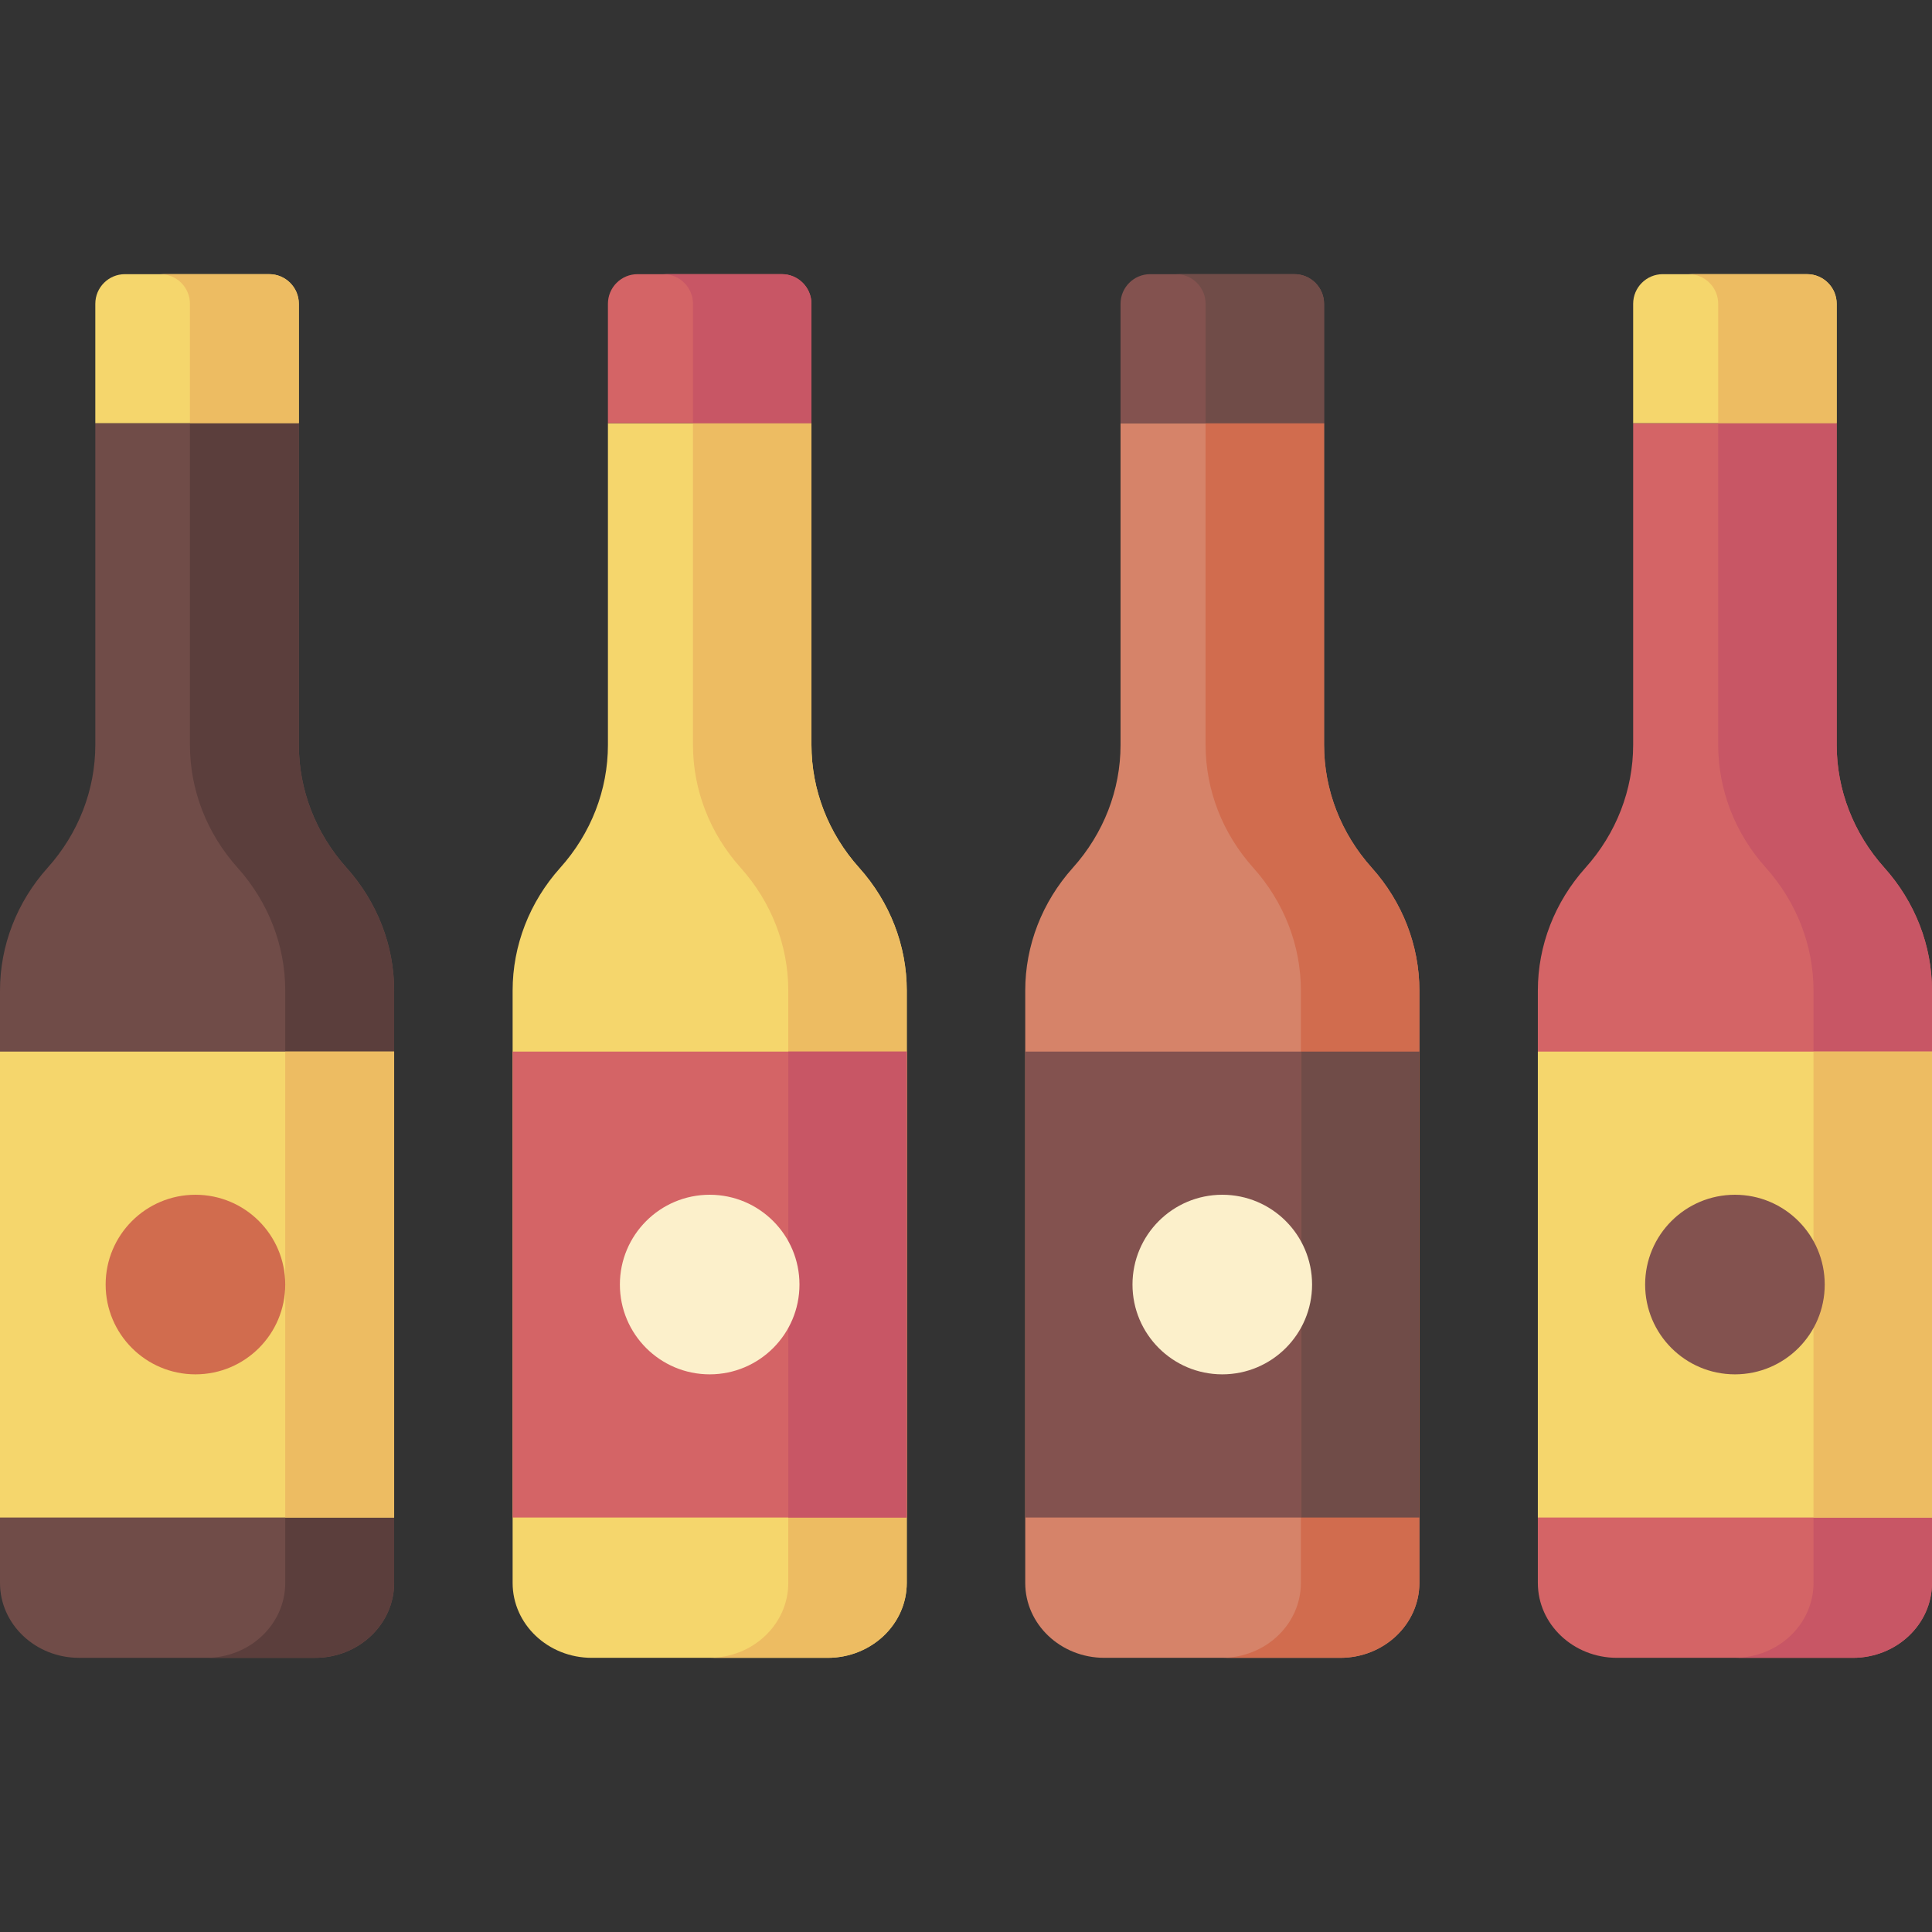 <?xml version="1.0" encoding="iso-8859-1"?>
<!-- Generator: Adobe Illustrator 19.0.0, SVG Export Plug-In . SVG Version: 6.00 Build 0)  -->
<svg version="1.1" id="Capa_1" xmlns="http://www.w3.org/2000/svg" xmlns:xlink="http://www.w3.org/1999/xlink" x="0px" y="0px"
	 viewBox="0 0 512.003 512.003" style="enable-background:new 0 0 512.003 512.003;" xml:space="preserve">
<rect x="0" y="0" width="512.003" height="512.003" fill="#333333" stroke="none"/>
<path style="fill:#704C48;" d="M79.193,197.404v-85.259H25.259v85.259c0,11.924-4.476,23.46-12.629,32.55l0,0
	C4.476,239.045,0,250.582,0,262.506V419.5c0,10.962,9.389,19.848,20.973,19.848H83.48c11.583,0,20.972-8.886,20.972-19.848V262.506
	c0-11.924-4.476-23.46-12.629-32.551l0,0C83.669,220.865,79.193,209.329,79.193,197.404z"/>
<path style="fill:#F5D66C;" d="M71.341,72.657H33.112c-4.337,0-7.854,3.516-7.854,7.854v31.636h53.934V80.509
	C79.193,76.172,75.677,72.657,71.341,72.657z"/>
<path style="fill:#5B3E3C;" d="M91.823,229.955L91.823,229.955c-8.153-9.091-12.629-20.626-12.629-32.55v-85.259H50.334v85.259
	c0,11.924,4.476,23.46,12.629,32.55l0,0c8.153,9.091,12.629,20.627,12.629,32.55v156.993c0,10.962-9.389,19.848-20.972,19.848H83.48
	c11.583,0,20.972-8.886,20.972-19.848V262.506C104.452,250.582,99.977,239.045,91.823,229.955z"/>
<rect y="278.684" style="fill:#F5D66C;" width="104.453" height="123.474"/>
<g>
	<path style="fill:#EDBC62;" d="M71.341,72.656H42.48c4.337,0,7.854,3.516,7.854,7.854v31.636h28.859V80.509
		C79.193,76.172,75.677,72.656,71.341,72.656z"/>
	<rect x="75.592" y="278.684" style="fill:#EDBC62;" width="28.861" height="123.474"/>
</g>
<path style="fill:#F5D66C;" d="M215.043,197.404v-85.259h-53.934v85.259c0,11.924-4.476,23.46-12.629,32.55l0,0
	c-8.153,9.091-12.629,20.627-12.629,32.55v156.993c0,10.962,9.389,19.848,20.973,19.848h62.507c11.583,0,20.972-8.886,20.972-19.848
	V262.506c0-11.924-4.476-23.46-12.629-32.551l0,0C219.518,220.865,215.043,209.329,215.043,197.404z"/>
<path style="fill:#D46466;" d="M207.189,72.657h-38.228c-4.337,0-7.854,3.516-7.854,7.854v31.636h53.934V80.509
	C215.043,76.172,211.527,72.657,207.189,72.657z"/>
<path style="fill:#EDBC62;" d="M227.672,229.955L227.672,229.955c-8.153-9.091-12.629-20.626-12.629-32.55v-85.259h-31.397v85.259
	c0,11.924,4.476,23.46,12.629,32.55l0,0c8.153,9.091,12.629,20.627,12.629,32.55v156.993c0,10.962-9.389,19.848-20.972,19.848
	h31.398c11.583,0,20.972-8.886,20.972-19.848V262.506C240.302,250.582,235.825,239.045,227.672,229.955z"/>
<rect x="135.847" y="278.684" style="fill:#D46466;" width="104.453" height="123.474"/>
<g>
	<path style="fill:#C85665;" d="M207.189,72.656h-31.398c4.337,0,7.854,3.516,7.854,7.854v31.636h31.397V80.509
		C215.043,76.172,211.527,72.656,207.189,72.656z"/>
	<rect x="208.906" y="278.684" style="fill:#C85665;" width="31.397" height="123.474"/>
</g>
<path style="fill:#D68369;" d="M350.892,197.404v-85.259h-53.934v85.259c0,11.924-4.476,23.46-12.629,32.55l0,0
	c-8.153,9.091-12.629,20.627-12.629,32.55v156.993c0,10.962,9.389,19.848,20.973,19.848h62.507c11.583,0,20.972-8.886,20.972-19.848
	V262.506c0-11.924-4.476-23.46-12.629-32.551l0,0C355.368,220.865,350.892,209.329,350.892,197.404z"/>
<g>
	<path style="fill:#83524F;" d="M343.039,72.657h-38.228c-4.337,0-7.854,3.516-7.854,7.854v31.636h53.934V80.509
		C350.892,76.172,347.376,72.657,343.039,72.657z"/>
	<rect x="271.693" y="278.684" style="fill:#83524F;" width="104.453" height="123.474"/>
</g>
<path style="fill:#D16C4E;" d="M363.521,229.955L363.521,229.955c-8.153-9.091-12.629-20.626-12.629-32.55v-85.259h-31.398v85.259
	c0,11.924,4.476,23.46,12.629,32.55l0,0c8.153,9.091,12.629,20.627,12.629,32.55v156.993c0,10.962-9.389,19.848-20.972,19.848
	h31.398c11.583,0,20.972-8.886,20.972-19.848V262.506C376.15,250.582,371.675,239.045,363.521,229.955z"/>
<path style="fill:#D46466;" d="M486.741,197.404v-85.259h-53.935v85.259c0,11.924-4.476,23.46-12.629,32.55l0,0
	c-8.153,9.091-12.629,20.627-12.629,32.55v156.993c0,10.962,9.389,19.848,20.973,19.848h62.507c11.583,0,20.972-8.886,20.972-19.848
	V262.506c0-11.924-4.476-23.46-12.629-32.551l0,0C491.217,220.865,486.741,209.329,486.741,197.404z"/>
<path style="fill:#F5D66C;" d="M478.888,72.657h-38.228c-4.337,0-7.854,3.516-7.854,7.854v31.636h53.935V80.509
	C486.741,76.172,483.225,72.657,478.888,72.657z"/>
<path style="fill:#C85665;" d="M499.371,229.955L499.371,229.955c-8.153-9.091-12.629-20.626-12.629-32.55v-85.259h-31.398v85.259
	c0,11.924,4.476,23.46,12.629,32.55l0,0c8.153,9.091,12.629,20.627,12.629,32.55v156.993c0,10.962-9.389,19.848-20.972,19.848
	h31.398c11.583,0,20.972-8.886,20.972-19.848V262.506C512,250.582,507.524,239.045,499.371,229.955z"/>
<path style="fill:#EDBC62;" d="M478.888,72.656H447.49c4.337,0,7.854,3.516,7.854,7.854v31.636h31.398V80.509
	C486.741,76.172,483.225,72.656,478.888,72.656z"/>
<rect x="407.55" y="278.684" style="fill:#F5D66C;" width="104.453" height="123.474"/>
<rect x="480.599" y="278.684" style="fill:#EDBC62;" width="31.398" height="123.474"/>
<g>
	<rect x="344.753" y="278.684" style="fill:#704C48;" width="31.398" height="123.474"/>
	<path style="fill:#704C48;" d="M343.039,72.656h-31.397c4.337,0,7.854,3.516,7.854,7.854v31.636h31.398V80.509
		C350.892,76.172,347.376,72.656,343.039,72.656z"/>
</g>
<circle style="fill:#D16C4E;" cx="51.794" cy="340.421" r="23.797"/>
<g>
	<circle style="fill:#FCF0CB;" cx="188.073" cy="340.421" r="23.797"/>
	<circle style="fill:#FCF0CB;" cx="323.92" cy="340.421" r="23.797"/>
</g>
<circle style="fill:#83524F;" cx="459.777" cy="340.421" r="23.797"/>
<g>
</g>
<g>
</g>
<g>
</g>
<g>
</g>
<g>
</g>
<g>
</g>
<g>
</g>
<g>
</g>
<g>
</g>
<g>
</g>
<g>
</g>
<g>
</g>
<g>
</g>
<g>
</g>
<g>
</g>
</svg>

